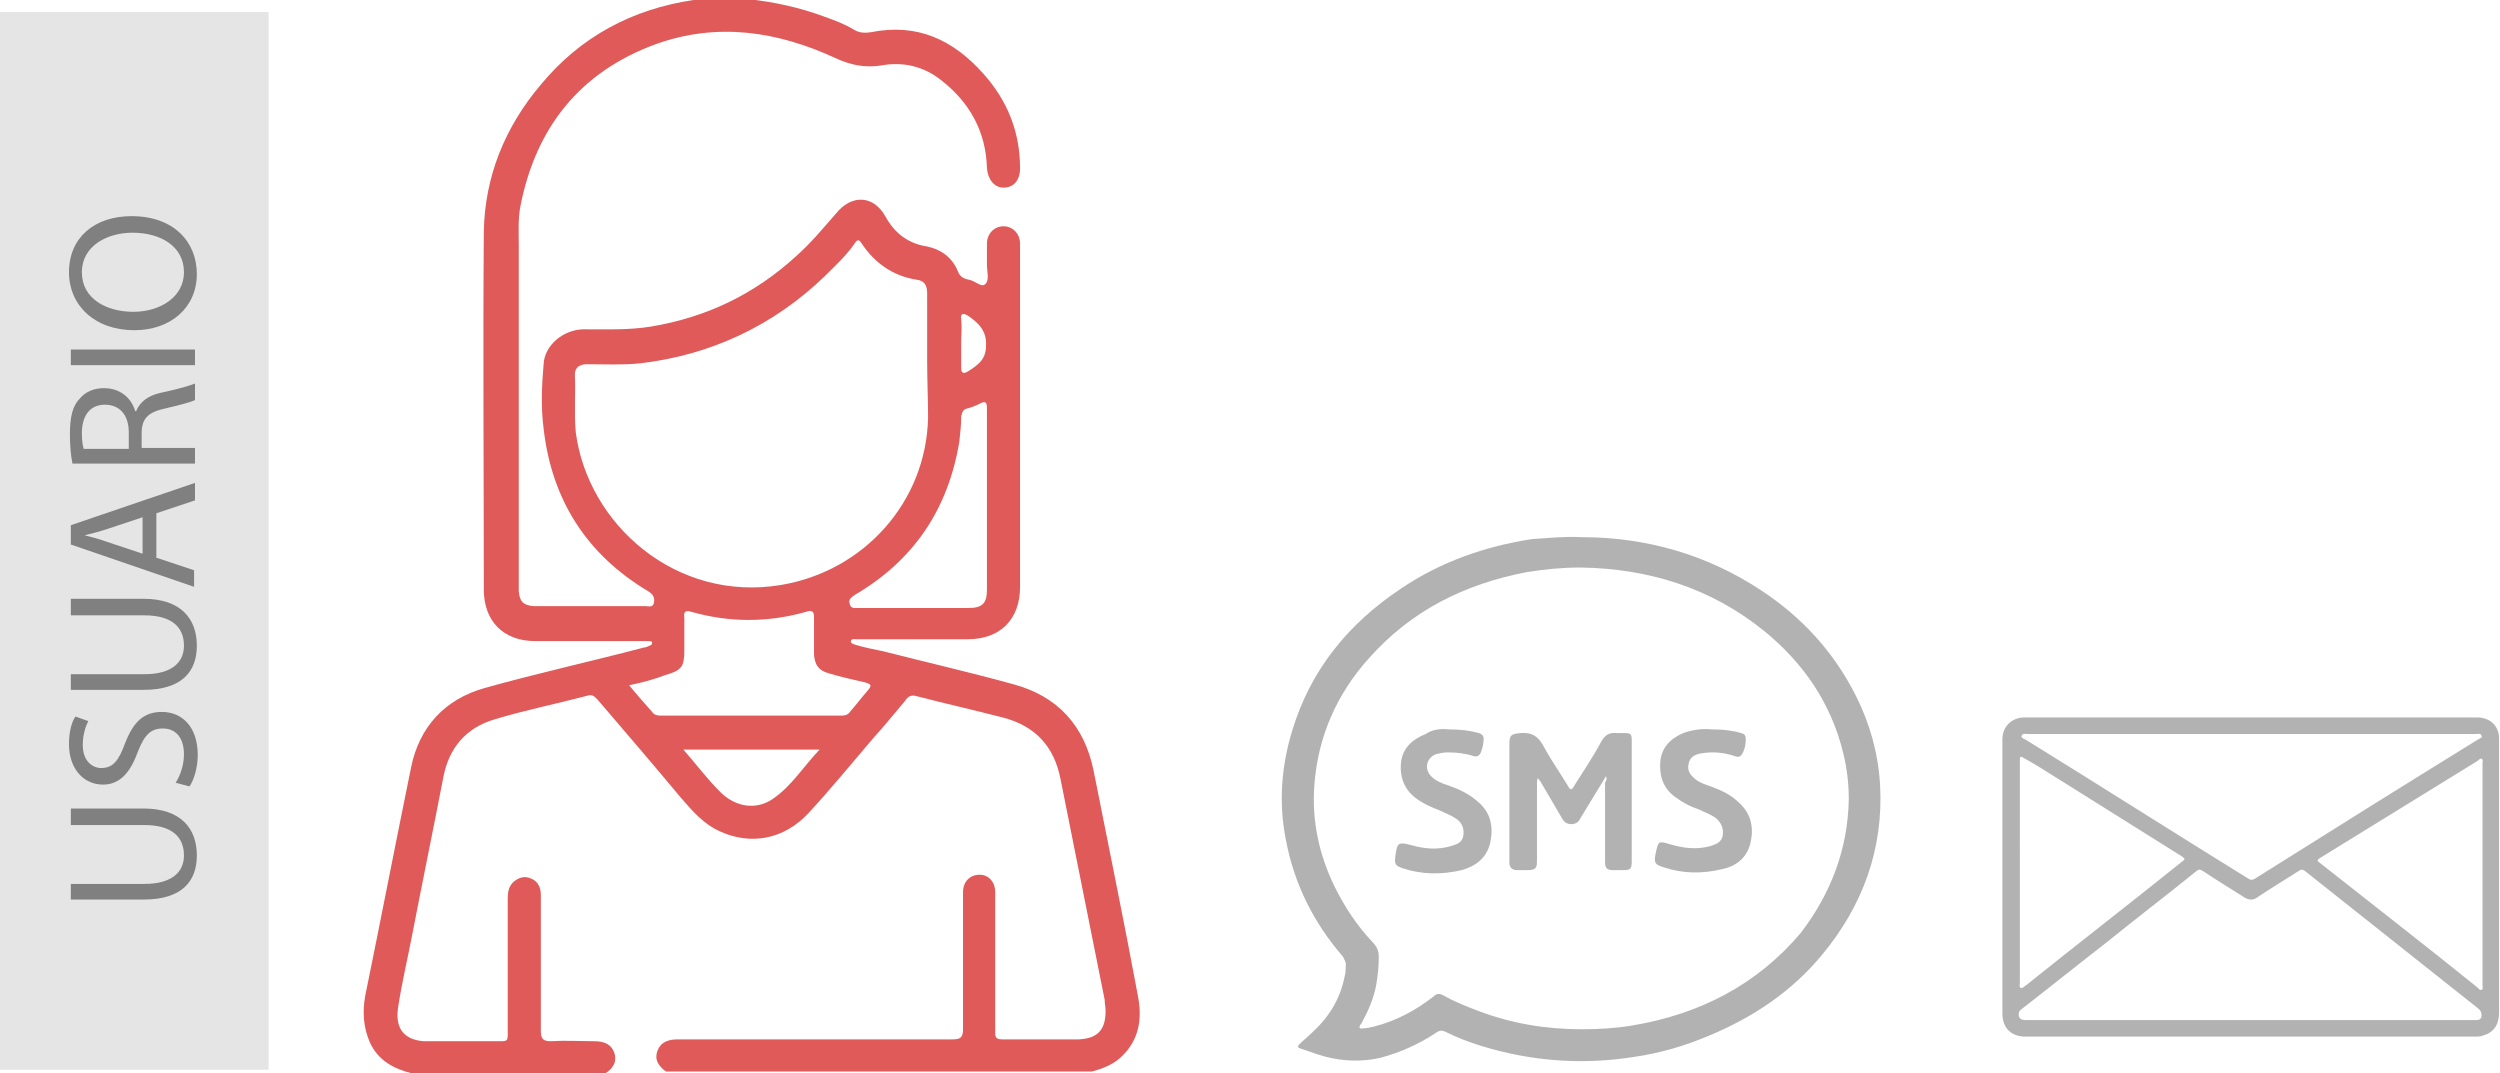 <?xml version="1.0" encoding="utf-8"?>
<!-- Generator: Adobe Illustrator 18.0.0, SVG Export Plug-In . SVG Version: 6.00 Build 0)  -->
<!DOCTYPE svg PUBLIC "-//W3C//DTD SVG 1.1//EN" "http://www.w3.org/Graphics/SVG/1.1/DTD/svg11.dtd">
<svg version="1.1" xmlns="http://www.w3.org/2000/svg" xmlns:xlink="http://www.w3.org/1999/xlink" x="0px" y="0px"
	 viewBox="0 0 271.8 116.7" enable-background="new 0 0 271.8 116.7" xml:space="preserve">
<g id="capa1">
</g>
<g id="Capa_6">
</g>
<g id="Capa_5">
</g>
<g id="Capa_7">
</g>
<g id="Capa_8">
	<g id="Capa_10">
	</g>
</g>
<g id="Capa_11">
</g>
<g id="Capa_9">
</g>
<g id="BKG">
</g>
<g id="OBJ">
</g>
<g id="TXT">
	<g>
		<g>
			<g id="ein1hM.tif">
				<g>
					<path fill="#B2B2B2" d="M171.9,58.4c7.1,0,13.7,1.9,19.6,5.8c4.4,2.9,7.9,6.7,10.3,11.5c1.5,3,2.4,6.2,2.6,9.6
						c0.4,7-1.9,13.2-6.3,18.5c-3.3,4-7.5,6.8-12.3,8.8c-2.6,1.1-5.3,1.9-8.1,2.3c-5.6,0.9-11.2,0.5-16.7-1.2
						c-1.3-0.4-2.6-0.9-3.8-1.5c-0.4-0.2-0.7-0.2-1.1,0.1c-1.8,1.2-3.8,2.1-6,2.7c-2.7,0.6-5.2,0.3-7.8-0.7
						c-0.3-0.1-0.6-0.2-0.9-0.3c-0.3-0.1-0.4-0.2-0.1-0.5c0.4-0.4,0.8-0.7,1.2-1.1c1.9-1.7,3.2-3.7,3.7-6.3c0.1-0.3,0.1-0.7,0.1-1
						c0.1-0.4-0.1-0.7-0.3-1.1c-3.2-3.7-5.3-7.9-6.2-12.7c-0.8-4-0.5-8,0.7-11.9c2-6.6,6.1-11.6,11.8-15.4c4.3-2.9,9.1-4.6,14.3-5.4
						C168.3,58.5,170.1,58.3,171.9,58.4z M201,86.9c0-1.7-0.2-3.4-0.6-5c-1.3-5.4-4.3-9.8-8.6-13.3c-5.8-4.7-12.6-6.8-20-6.9
						c-2,0-3.9,0.2-5.8,0.5c-6.8,1.3-12.6,4.2-17.2,9.4c-3.5,3.9-5.5,8.5-5.9,13.7c-0.3,3.9,0.5,7.6,2.2,11.1c1.1,2.2,2.4,4.2,4.1,6
						c0.5,0.5,0.7,1,0.7,1.6c0,1.1-0.1,2.1-0.3,3.2c-0.3,1.5-0.9,2.8-1.6,4.1c-0.1,0.1-0.2,0.2-0.2,0.4c0.1,0.2,0.3,0.1,0.4,0.1
						c0.4,0,0.8-0.1,1.2-0.2c2.4-0.6,4.6-1.8,6.5-3.3c0.3-0.3,0.6-0.3,1-0.1c1.2,0.7,2.5,1.2,3.8,1.7c3.7,1.4,7.4,2,11.3,2
						c1.8,0,3.6-0.1,5.4-0.4c7.3-1.2,13.6-4.4,18.4-10.1C199,97.2,200.9,92.4,201,86.9z"/>
					<path fill="#B2B2B2" d="M174.6,84.4c-0.9,1.5-1.9,3.1-2.8,4.6c-0.2,0.4-0.5,0.6-1,0.6c-0.4,0-0.7-0.2-0.9-0.5
						c-0.8-1.4-1.6-2.7-2.4-4.1c-0.1-0.1-0.2-0.3-0.3-0.4c-0.1,0.2-0.1,0.4-0.1,0.5c0,2.8,0,5.6,0,8.4c0,0.9-0.1,1.1-1.1,1.1
						c-0.4,0-0.7,0-1.1,0c-0.5,0-0.8-0.3-0.8-0.8c0-0.1,0-0.3,0-0.4c0-4.2,0-8.3,0-12.5c0-1,0.2-1.1,1.2-1.2
						c1.2-0.1,1.9,0.3,2.5,1.4c0.8,1.5,1.8,2.9,2.7,4.4c0.2,0.4,0.4,0.4,0.6,0c1-1.6,2.1-3.2,3-4.9c0.4-0.7,0.9-1,1.7-0.9
						c0.3,0,0.5,0,0.8,0c0.7,0,0.8,0.1,0.8,0.8c0,0.5,0,0.9,0,1.4c0,3.9,0,7.8,0,11.7c0,0.9-0.1,1-1,1c-0.3,0-0.6,0-1,0
						c-0.7,0-0.9-0.2-0.9-0.9c0-2.9,0-5.8,0-8.6C174.7,84.8,174.7,84.6,174.6,84.4C174.7,84.5,174.6,84.4,174.6,84.4z"/>
					<path fill="#B2B2B2" d="M186.1,79.3c1.2,0,2.2,0.1,3.2,0.4c0.4,0.1,0.5,0.3,0.5,0.7c0,0.5-0.1,1-0.3,1.4
						c-0.2,0.4-0.4,0.6-0.9,0.4c-1.2-0.4-2.4-0.5-3.6-0.3c-0.8,0.1-1.3,0.5-1.4,1.1c-0.2,0.7,0.1,1.2,0.7,1.7
						c0.5,0.4,1.1,0.6,1.7,0.8c1.1,0.4,2.2,0.9,3.1,1.8c1.3,1.2,1.6,2.7,1.2,4.4c-0.4,1.6-1.6,2.5-3.1,2.8c-2.1,0.5-4.2,0.5-6.3-0.2
						c-1-0.3-1.1-0.5-0.9-1.5c0.3-1.4,0.3-1.4,1.6-1c1.4,0.4,2.8,0.6,4.3,0.2c0.6-0.2,1.3-0.4,1.4-1.2c0.1-0.8-0.2-1.4-0.8-1.9
						c-0.6-0.4-1.2-0.6-1.8-0.9c-0.9-0.3-1.7-0.7-2.5-1.3c-1.3-0.9-1.8-2.2-1.7-3.8c0.1-1.6,1.1-2.6,2.5-3.2
						C184.1,79.3,185.2,79.2,186.1,79.3z"/>
					<path fill="#B2B2B2" d="M157.5,79.3c1.2,0,2.2,0.1,3.3,0.4c0.3,0.1,0.5,0.3,0.5,0.6c0,0.5-0.1,1-0.3,1.5
						c-0.2,0.4-0.4,0.5-0.8,0.4c-0.9-0.3-1.9-0.4-2.8-0.4c-0.5,0-0.9,0.1-1.3,0.2c-1,0.4-1.3,1.6-0.5,2.4c0.5,0.5,1.2,0.8,1.9,1
						c1.1,0.4,2.2,0.9,3.1,1.7c1.5,1.2,1.8,2.8,1.4,4.6c-0.4,1.6-1.6,2.5-3.1,2.9c-2.1,0.5-4.3,0.5-6.4-0.2
						c-0.8-0.3-0.9-0.4-0.8-1.3c0.2-1.5,0.3-1.6,1.8-1.2c1.4,0.4,2.8,0.5,4.2,0.1c0.7-0.2,1.3-0.4,1.4-1.2c0.1-0.8-0.2-1.4-0.8-1.8
						c-0.6-0.4-1.2-0.6-1.8-0.9c-0.8-0.3-1.7-0.7-2.4-1.2c-1.3-0.9-1.9-2.2-1.8-3.8c0.1-1.7,1.2-2.7,2.7-3.3
						C155.7,79.3,156.7,79.2,157.5,79.3z"/>
				</g>
			</g>
			<g id="w8xx1j.tif">
				<g>
					<path fill="#B2B2B2" d="M244.7,112.7c-8.2,0-16.3,0-24.5,0c-1.5,0-2.5-0.9-2.5-2.5c0-9.9,0-19.9,0-29.8c0-1.4,1-2.4,2.4-2.4
						c16.4,0,32.8,0,49.2,0c1.4,0,2.4,0.9,2.4,2.3c0,0.1,0,0.2,0,0.2c0,9.9,0,19.8,0,29.6c0,1.3-0.6,2.2-1.8,2.5
						c-0.2,0.1-0.5,0.1-0.7,0.1C261.1,112.7,252.9,112.7,244.7,112.7z M244.7,110.9c8.1,0,16.2,0,24.2,0c0.1,0,0.3,0,0.4,0
						c0.3,0,0.5-0.2,0.5-0.5c0-0.3-0.1-0.5-0.3-0.7c-6.3-5-12.6-10-18.9-15c-0.3-0.2-0.4-0.2-0.7,0c-1.4,0.9-2.9,1.8-4.4,2.8
						c-0.5,0.4-1,0.4-1.6,0c-1.4-0.9-2.9-1.8-4.4-2.8c-0.3-0.2-0.5-0.2-0.7,0c-3.2,2.6-6.5,5.1-9.7,7.7c-3.1,2.4-6.2,4.9-9.3,7.3
						c-0.1,0.1-0.3,0.2-0.3,0.4c-0.1,0.5,0.1,0.8,0.7,0.8C228.4,110.9,236.6,110.9,244.7,110.9z M244.8,79.8c-8.1,0-16.3,0-24.4,0
						c-0.2,0-0.5-0.1-0.6,0.2c-0.1,0.2,0.2,0.3,0.4,0.4c8.1,5,16.1,10.1,24.2,15.1c0.3,0.2,0.5,0.2,0.8,0
						c8.1-5.1,16.1-10.1,24.2-15.1c0.2-0.1,0.5-0.2,0.4-0.4c-0.1-0.3-0.4-0.2-0.6-0.2C261,79.8,252.9,79.8,244.8,79.8z M219.6,94.9
						c0,4,0,8,0,11.9c0,0.2-0.1,0.6,0.1,0.6c0.2,0.1,0.4-0.2,0.6-0.3c5.6-4.5,11.3-8.9,16.9-13.4c0.4-0.3,0.4-0.3,0-0.6
						c-4.5-2.8-8.9-5.6-13.4-8.4c-1.3-0.8-2.5-1.6-3.8-2.3c-0.3-0.2-0.4-0.2-0.4,0.2c0,0.1,0,0.2,0,0.3
						C219.6,86.9,219.6,90.9,219.6,94.9z M269.9,95c0-4,0-8.1,0-12.1c0-0.1,0.1-0.3-0.1-0.4c-0.1-0.1-0.3,0.1-0.4,0.2
						c-5.7,3.5-11.5,7.1-17.2,10.6c-0.3,0.2-0.3,0.3,0,0.5c5.7,4.5,11.5,9,17.2,13.6c0.1,0.1,0.2,0.3,0.4,0.2
						c0.2-0.1,0.1-0.3,0.1-0.5C269.9,103,269.9,99,269.9,95z"/>
				</g>
			</g>
		</g>
		<g id="WKp8d3.tif_1_">
			<g>
				<path fill="#E05A5A" d="M44.8,116.7c-2-0.5-3.7-1.4-4.6-3.4c-0.7-1.6-0.8-3.3-0.5-5c1.7-8.3,3.3-16.6,5-24.9
					c0.9-4.4,3.7-7.4,8-8.6c5.7-1.6,11.6-2.9,17.3-4.4c0.2,0,0.4-0.1,0.6-0.2c0.1,0,0.3-0.1,0.3-0.3c0-0.2-0.2-0.2-0.3-0.2
					c-0.3,0-0.5,0-0.8,0c-3.9,0-7.7,0-11.6,0c-3.5,0-5.6-2.2-5.6-5.6c0-13-0.1-25.9,0-38.9c0.1-6,2.3-11.4,6.2-16
					c4.3-5.2,9.9-8.2,16.6-9.2c0.1,0,0.2-0.1,0.3-0.1c1.9,0,3.7,0,5.6,0c2.8,0.3,5.6,0.9,8.3,1.9c1.1,0.4,2.2,0.8,3.2,1.4
					c0.6,0.4,1.3,0.4,1.9,0.3c5-1,8.9,0.8,12.2,4.5c2.6,2.9,4,6.3,4,10.3c0,1.3-0.7,2.1-1.8,2.1c-1,0-1.7-0.9-1.8-2.1
					c-0.1-4-1.9-7.2-5-9.6c-1.9-1.5-4.1-2-6.4-1.6c-1.8,0.3-3.4,0-5.1-0.8c-6.3-2.9-12.8-3.9-19.5-1.5c-8.2,3-13,9-14.7,17.5
					c-0.3,1.5-0.2,2.9-0.2,4.4c0,12.2,0,24.3,0,36.5c0,0.4,0,0.8,0,1.1c0.1,1.1,0.5,1.5,1.6,1.6c1.6,0,3.3,0,4.9,0
					c2.4,0,4.9,0,7.3,0c0.3,0,0.8,0.2,0.9-0.4c0.1-0.5-0.1-0.9-0.6-1.2c-6.7-4-10.5-9.9-11.4-17.7c-0.3-2.3-0.2-4.7,0-7
					c0.1-2.1,2.2-3.8,4.4-3.8c2.4,0,4.9,0.1,7.3-0.3c6-1,11.2-3.5,15.7-7.6c1.6-1.4,3-3.1,4.4-4.7c1.7-2.1,4.1-2,5.4,0.4
					c1,1.8,2.5,2.9,4.5,3.2c1.5,0.3,2.7,1.2,3.3,2.6c0.2,0.6,0.6,0.9,1.2,1c0.7,0.1,1.4,0.9,1.8,0.5c0.5-0.4,0.2-1.4,0.2-2.1
					c0-0.8,0-1.5,0-2.3c0-1.1,0.8-1.9,1.8-1.9c1,0,1.8,0.8,1.8,1.9c0,2.3,0,4.5,0,6.8c0,10.2,0,20.4,0,30.5c0,3.5-2.1,5.7-5.7,5.7
					c-3.8,0-7.6,0-11.4,0c-0.2,0-0.5,0-0.7,0c-0.2,0-0.5-0.1-0.6,0.2c0,0.3,0.3,0.3,0.5,0.4c1,0.3,2,0.5,3,0.7
					c4.7,1.2,9.5,2.3,14.2,3.6c4.8,1.3,7.7,4.5,8.7,9.4c1.6,8.1,3.3,16.3,4.8,24.4c0.5,2.5,0.2,4.9-1.9,6.8c-0.9,0.8-2,1.2-3.1,1.5
					c-15.4,0-30.9,0-46.3,0c-0.8-0.6-1.3-1.3-0.9-2.3c0.4-1,1.3-1.2,2.2-1.2c0.3,0,0.6,0,1,0c9.6,0,19.3,0,28.9,0
					c0.8,0,1.1-0.2,1.1-1.1c0-3.5,0-7,0-10.5c0-1.5,0-2.9,0-4.4c0-1.2,0.8-1.9,1.8-1.9c1,0,1.7,0.8,1.7,1.9c0,0.3,0,0.6,0,0.9
					c0,4.7,0,9.4,0,14.1c0,0.5-0.1,1,0.7,1c2.8,0,5.6,0,8.4,0c2.1-0.1,2.9-1.1,2.9-3.1c0-0.4-0.1-0.8-0.1-1.2c-1.6-8-3.2-16-4.8-24
					c-0.7-3.6-2.8-5.8-6.3-6.7c-3.1-0.8-6.2-1.5-9.3-2.3c-0.6-0.2-1,0-1.3,0.5c-1.2,1.4-2.3,2.8-3.5,4.1c-2.3,2.7-4.6,5.5-7,8.1
					c-2.7,2.9-6.3,3.5-9.6,2c-1.8-0.8-3-2.2-4.3-3.7c-3-3.6-6-7.1-9-10.6c-0.3-0.3-0.5-0.6-1-0.5c-3.4,0.9-6.9,1.6-10.2,2.6
					c-3.1,0.9-5,3.1-5.6,6.3c-1.1,5.7-2.3,11.5-3.4,17.2c-0.5,2.6-1.1,5.1-1.5,7.7c-0.4,2.4,0.6,3.6,2.7,3.8c0.4,0,0.8,0,1.2,0
					c2.1,0,4.3,0,6.4,0c1.8,0,1.6,0.2,1.6-1.6c0-4.6,0-9.3,0-13.9c0-0.7,0.1-1.3,0.6-1.8c0.6-0.5,1.2-0.7,1.9-0.4
					c0.8,0.3,1.1,1,1.1,1.8c0,4.9,0,9.8,0,14.8c0,0.9,0.3,1.1,1.1,1.1c1.6-0.1,3.1,0,4.7,0c1.2,0,1.9,0.4,2.2,1.3
					c0.3,1-0.2,1.7-1,2.2C58.9,116.7,51.8,116.7,44.8,116.7z M100.8,39.2C100.8,39.2,100.8,39.2,100.8,39.2c0-2.4,0-4.9,0-7.3
					c0-0.9-0.3-1.4-1.2-1.5c-2.5-0.4-4.5-1.8-5.9-3.9c-0.3-0.5-0.5-0.5-0.8,0c-0.9,1.3-2.1,2.4-3.2,3.5c-5.6,5.4-12.4,8.6-20.1,9.5
					c-1.9,0.2-3.8,0.1-5.8,0.1c-0.7,0-1.3,0.3-1.3,1.1c0.1,2.1-0.1,4.2,0.1,6.3C63.9,57,73.5,65.5,84.9,63.6c9-1.5,15.8-9,16-18.2
					C100.9,43.4,100.8,41.3,100.8,39.2z M68.4,74.5c0.9,1.1,1.7,2,2.5,2.9c0.2,0.3,0.5,0.4,0.9,0.4c6.6,0,13.2,0,19.7,0
					c0.4,0,0.7-0.1,0.9-0.4c0.7-0.8,1.3-1.6,2-2.4c0.4-0.5,0.3-0.6-0.3-0.8c-1.3-0.3-2.7-0.6-4-1c-1.1-0.3-1.5-0.9-1.6-2
					c0-1.4,0-2.7,0-4.1c0-0.6-0.2-0.8-0.8-0.6c-4.2,1.2-8.4,1.2-12.6,0c-0.6-0.2-0.8,0.1-0.7,0.6c0,1.2,0,2.4,0,3.6
					c0,1.8-0.3,2.2-2.1,2.7C71.3,73.8,69.9,74.2,68.4,74.5z M107.3,54.4c0-3.3,0-6.7,0-10c0-0.6-0.1-0.9-0.8-0.5
					c-0.4,0.2-0.9,0.4-1.3,0.5c-0.5,0.1-0.6,0.4-0.7,0.9c0,0.9-0.1,1.8-0.2,2.7c-1.2,7.3-4.9,12.9-11.4,16.7c-0.4,0.3-0.7,0.5-0.5,1
					c0.1,0.5,0.6,0.4,0.9,0.4c4,0,8,0,12,0c1.5,0,2-0.5,2-2C107.3,60.8,107.3,57.6,107.3,54.4z M74.3,81.5c1.4,1.6,2.6,3.2,4,4.6
					c1.7,1.7,4,2,5.8,0.7c2-1.4,3.2-3.4,5-5.3C84.1,81.5,79.3,81.5,74.3,81.5z M104.5,37.3c0,0.9,0,1.8,0,2.7c0,0.5,0.2,0.7,0.7,0.4
					c1.1-0.7,2-1.3,2-2.8c0.1-1.6-0.8-2.5-2-3.3c-0.5-0.3-0.8-0.2-0.7,0.4C104.6,35.6,104.5,36.5,104.5,37.3z"/>
			</g>
		</g>
		<rect x="0" y="1.3" fill="#E5E5E5" width="29.2" height="115"/>
		<g>
			<path fill="#808080" d="M7.7,96.1h8c3,0,4.3-1.3,4.3-3.1c0-2-1.3-3.3-4.3-3.3h-8v-1.8h7.9c4.1,0,5.8,2.2,5.8,5.1
				c0,2.8-1.6,4.8-5.8,4.8H7.7V96.1z"/>
			<path fill="#808080" d="M19.1,85.1c0.5-0.8,0.9-1.9,0.9-3.1c0-1.8-0.9-2.8-2.3-2.8c-1.3,0-2,0.7-2.7,2.5
				c-0.8,2.2-1.9,3.6-3.8,3.6c-2.1,0-3.7-1.7-3.7-4.4c0-1.4,0.3-2.4,0.7-3l1.4,0.5c-0.2,0.4-0.6,1.3-0.6,2.6c0,1.8,1.1,2.5,2,2.5
				c1.3,0,1.9-0.8,2.6-2.7c0.9-2.3,2-3.4,4-3.4c2.1,0,3.9,1.5,3.9,4.7c0,1.3-0.4,2.7-0.9,3.4L19.1,85.1z"/>
			<path fill="#808080" d="M7.7,73.3h8c3,0,4.3-1.3,4.3-3.1c0-2-1.3-3.3-4.3-3.3h-8v-1.8h7.9c4.1,0,5.8,2.2,5.8,5.1
				c0,2.8-1.6,4.8-5.8,4.8H7.7V73.3z"/>
			<path fill="#808080" d="M16.9,60.6l4.2,1.4v1.8L7.7,59.2v-2.1l13.5-4.6v1.9l-4.2,1.4V60.6z M15.6,56.2l-3.9,1.3
				c-0.9,0.3-1.7,0.5-2.5,0.7v0c0.8,0.2,1.6,0.4,2.4,0.7l3.9,1.3V56.2z"/>
			<path fill="#808080" d="M7.9,50.5c-0.2-0.9-0.3-2.1-0.3-3.3c0-1.9,0.3-3.1,1.1-3.9c0.6-0.7,1.5-1.1,2.6-1.1c1.8,0,3,1.1,3.4,2.5
				h0.1c0.4-1,1.3-1.7,2.7-2c1.9-0.4,3.2-0.8,3.7-1v1.8c-0.4,0.2-1.5,0.5-3.2,0.9c-1.9,0.4-2.6,1.1-2.6,2.7v1.6h5.8v1.7H7.9z
				 M14,48.8V47c0-1.9-1-3-2.6-3c-1.7,0-2.5,1.3-2.5,3.1c0,0.8,0.1,1.4,0.2,1.7H14z"/>
			<path fill="#808080" d="M7.7,38h13.5v1.7H7.7V38z"/>
			<path fill="#808080" d="M14.3,23.5c4.6,0,7.1,2.8,7.1,6.3c0,3.6-2.8,6.1-6.8,6.1c-4.3,0-7.1-2.7-7.1-6.3
				C7.5,25.8,10.3,23.5,14.3,23.5z M14.5,33.9c2.9,0,5.5-1.6,5.5-4.3c0-2.8-2.5-4.3-5.6-4.3c-2.7,0-5.5,1.4-5.5,4.3
				C8.9,32.5,11.6,33.9,14.5,33.9z"/>
		</g>
	</g>
</g>
</svg>
